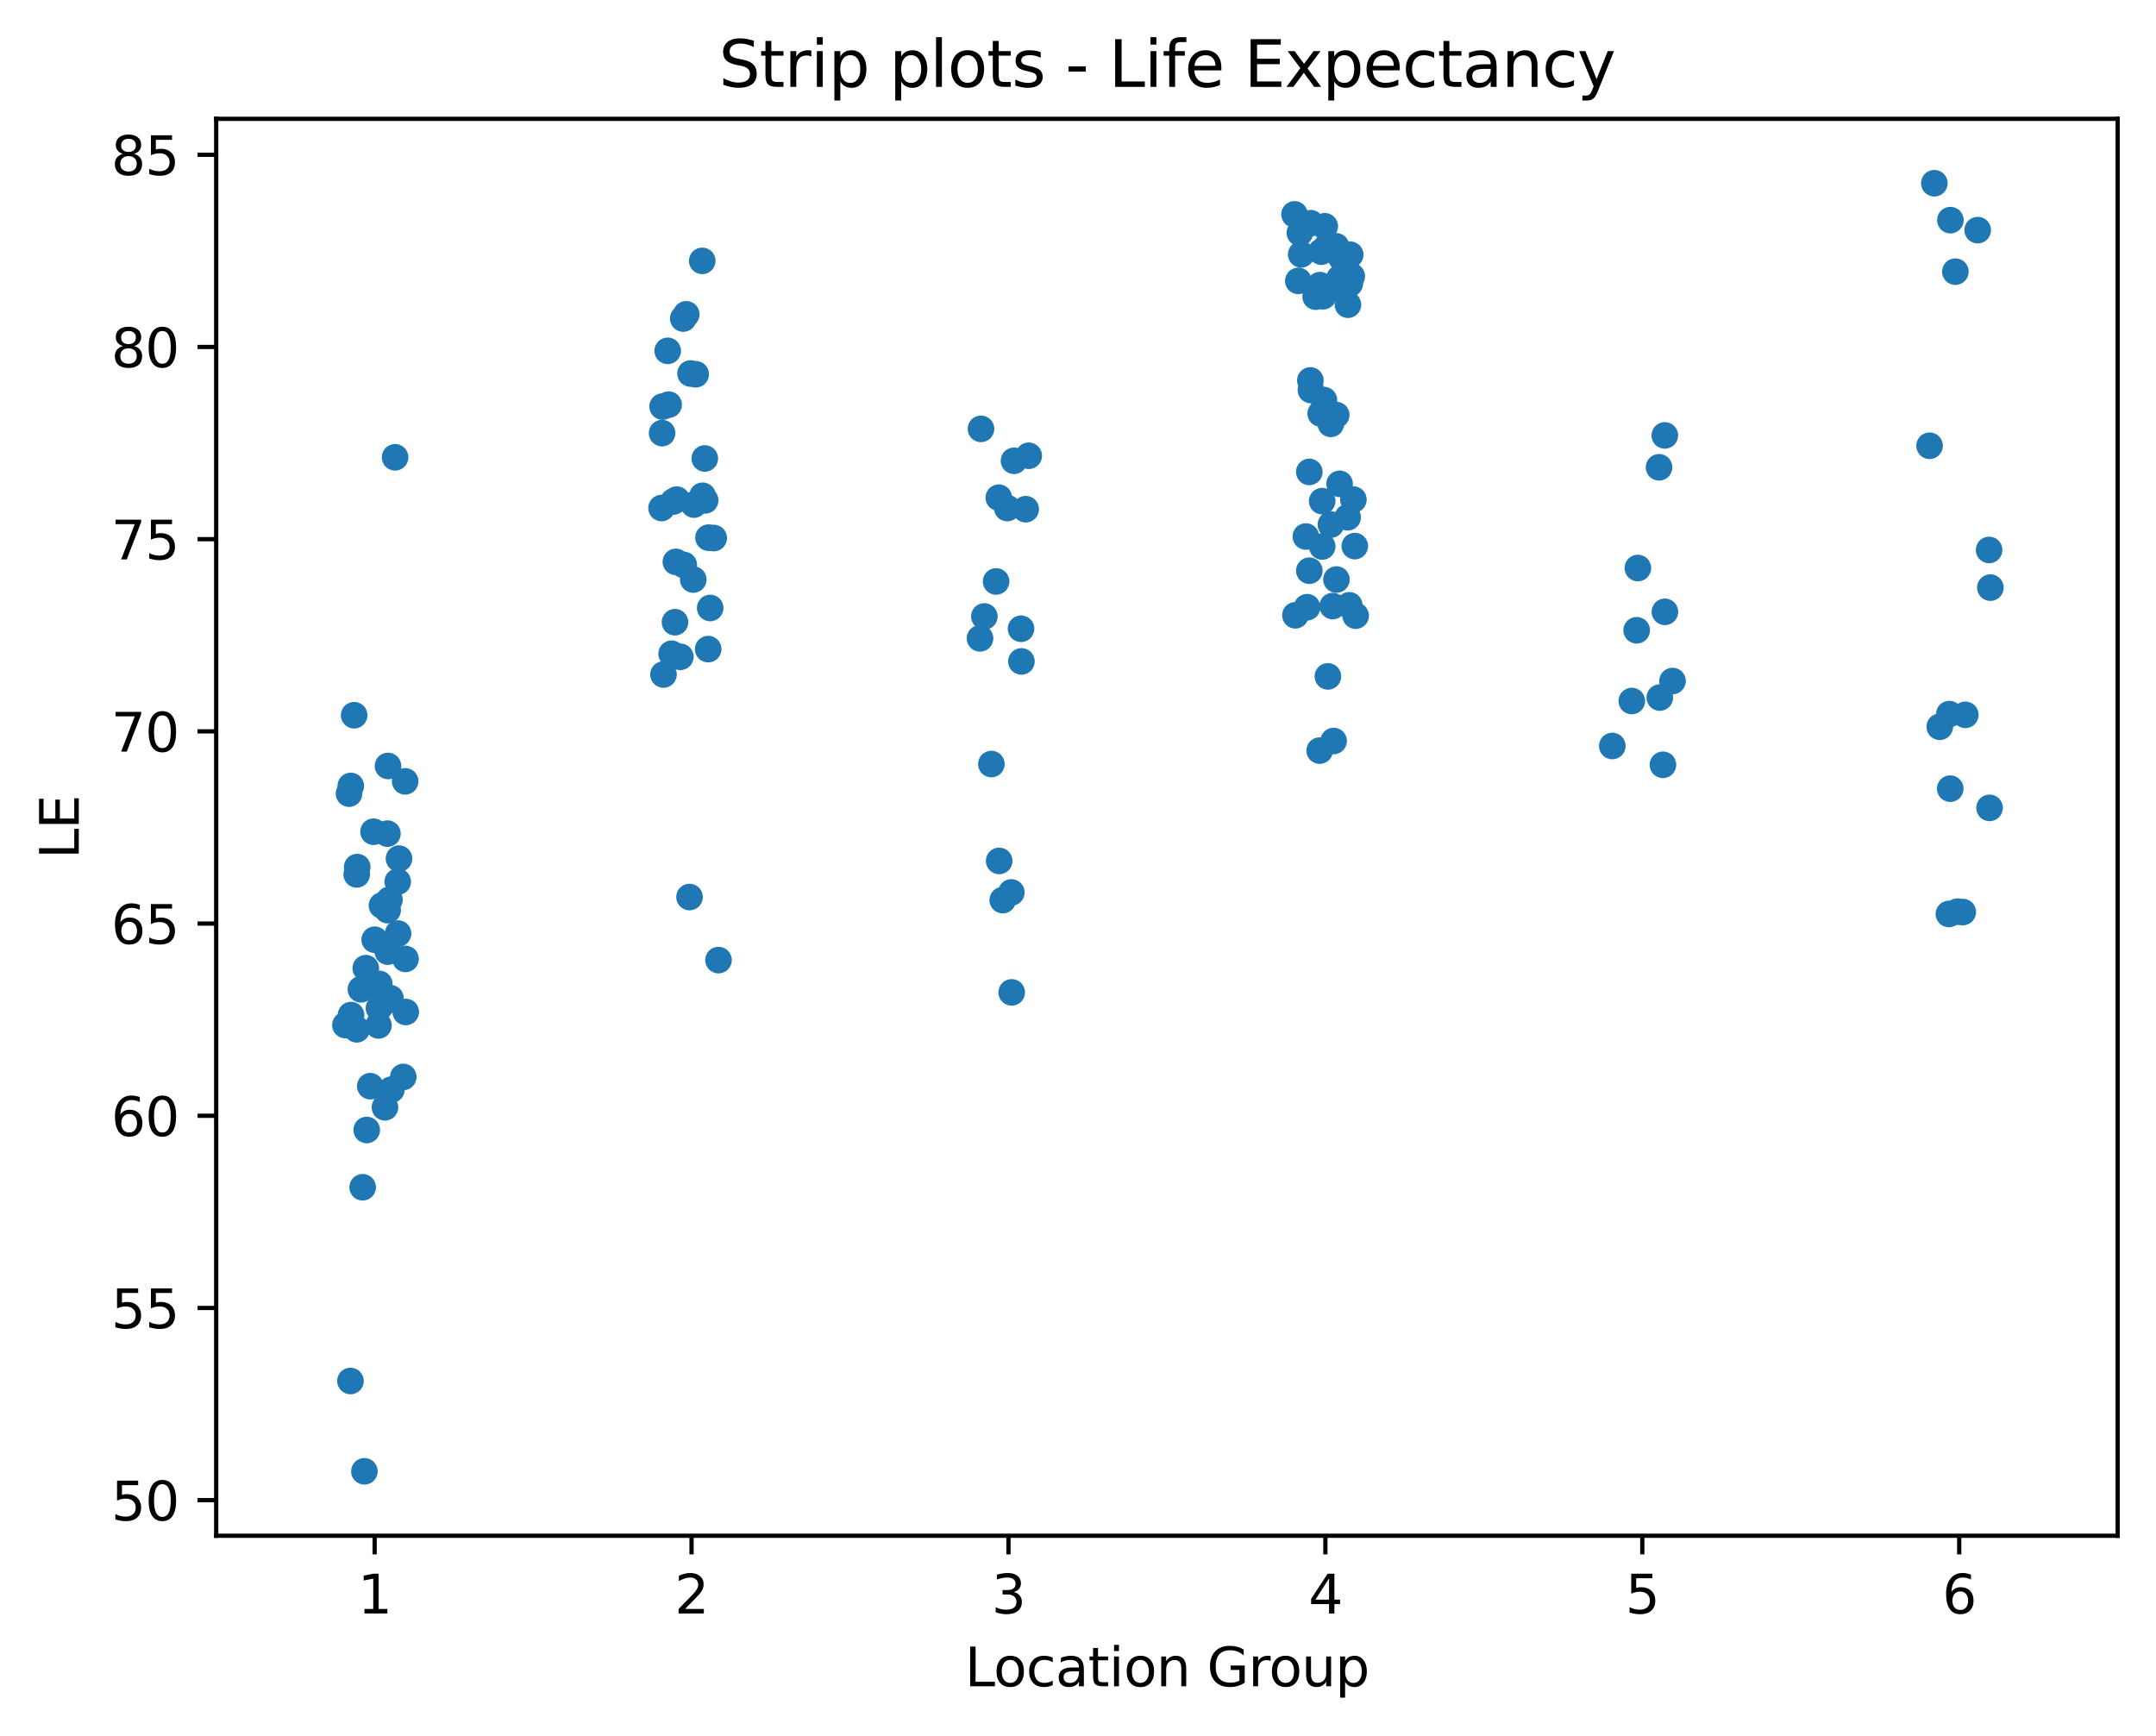 <?xml version="1.0" encoding="utf-8" standalone="no"?>
<!DOCTYPE svg PUBLIC "-//W3C//DTD SVG 1.1//EN"
  "http://www.w3.org/Graphics/SVG/1.1/DTD/svg11.dtd">
<svg xmlns:xlink="http://www.w3.org/1999/xlink" width="404.923pt" height="325.986pt" viewBox="0 0 404.923 325.986" xmlns="http://www.w3.org/2000/svg" version="1.1">
 <defs>
  <style type="text/css">*{stroke-linejoin: round; stroke-linecap: butt}</style>
 </defs>
 <g id="figure_1">
  <g id="patch_1">
   <path d="M 0 325.986 
L 404.923 325.986 
L 404.923 0 
L 0 0 
L 0 325.986 
z
" style="fill: none"/>
  </g>
  <g id="axes_1">
   <g id="patch_2">
    <path d="M 40.603 288.43 
L 397.723 288.43 
L 397.723 22.318 
L 40.603 22.318 
L 40.603 288.43 
z
" style="fill: none"/>
   </g>
   <g id="matplotlib.axis_1">
    <g id="xtick_1">
     <g id="line2d_1">
      <defs>
       <path id="mc3ff9c7772" d="M 0 0 
L 0 3.5 
" style="stroke: #000000; stroke-width: 0.8"/>
      </defs>
      <g>
       <use xlink:href="#mc3ff9c7772" x="70.363" y="288.43" style="stroke: #000000; stroke-width: 0.8"/>
      </g>
     </g>
     <g id="text_1">
      <!-- 1 -->
      <g transform="translate(67.182 303.029) scale(0.1 -0.1)">
       <defs>
        <path id="DejaVuSans-31" d="M 794 531 
L 1825 531 
L 1825 4091 
L 703 3866 
L 703 4441 
L 1819 4666 
L 2450 4666 
L 2450 531 
L 3481 531 
L 3481 0 
L 794 0 
L 794 531 
z
" transform="scale(0.016)"/>
       </defs>
       <use xlink:href="#DejaVuSans-31"/>
      </g>
     </g>
    </g>
    <g id="xtick_2">
     <g id="line2d_2">
      <g>
       <use xlink:href="#mc3ff9c7772" x="129.883" y="288.43" style="stroke: #000000; stroke-width: 0.8"/>
      </g>
     </g>
     <g id="text_2">
      <!-- 2 -->
      <g transform="translate(126.702 303.029) scale(0.1 -0.1)">
       <defs>
        <path id="DejaVuSans-32" d="M 1228 531 
L 3431 531 
L 3431 0 
L 469 0 
L 469 531 
Q 828 903 1448 1529 
Q 2069 2156 2228 2338 
Q 2531 2678 2651 2914 
Q 2772 3150 2772 3378 
Q 2772 3750 2511 3984 
Q 2250 4219 1831 4219 
Q 1534 4219 1204 4116 
Q 875 4013 500 3803 
L 500 4441 
Q 881 4594 1212 4672 
Q 1544 4750 1819 4750 
Q 2544 4750 2975 4387 
Q 3406 4025 3406 3419 
Q 3406 3131 3298 2873 
Q 3191 2616 2906 2266 
Q 2828 2175 2409 1742 
Q 1991 1309 1228 531 
z
" transform="scale(0.016)"/>
       </defs>
       <use xlink:href="#DejaVuSans-32"/>
      </g>
     </g>
    </g>
    <g id="xtick_3">
     <g id="line2d_3">
      <g>
       <use xlink:href="#mc3ff9c7772" x="189.403" y="288.43" style="stroke: #000000; stroke-width: 0.8"/>
      </g>
     </g>
     <g id="text_3">
      <!-- 3 -->
      <g transform="translate(186.222 303.029) scale(0.1 -0.1)">
       <defs>
        <path id="DejaVuSans-33" d="M 2597 2516 
Q 3050 2419 3304 2112 
Q 3559 1806 3559 1356 
Q 3559 666 3084 287 
Q 2609 -91 1734 -91 
Q 1441 -91 1130 -33 
Q 819 25 488 141 
L 488 750 
Q 750 597 1062 519 
Q 1375 441 1716 441 
Q 2309 441 2620 675 
Q 2931 909 2931 1356 
Q 2931 1769 2642 2001 
Q 2353 2234 1838 2234 
L 1294 2234 
L 1294 2753 
L 1863 2753 
Q 2328 2753 2575 2939 
Q 2822 3125 2822 3475 
Q 2822 3834 2567 4026 
Q 2313 4219 1838 4219 
Q 1578 4219 1281 4162 
Q 984 4106 628 3988 
L 628 4550 
Q 988 4650 1302 4700 
Q 1616 4750 1894 4750 
Q 2613 4750 3031 4423 
Q 3450 4097 3450 3541 
Q 3450 3153 3228 2886 
Q 3006 2619 2597 2516 
z
" transform="scale(0.016)"/>
       </defs>
       <use xlink:href="#DejaVuSans-33"/>
      </g>
     </g>
    </g>
    <g id="xtick_4">
     <g id="line2d_4">
      <g>
       <use xlink:href="#mc3ff9c7772" x="248.923" y="288.43" style="stroke: #000000; stroke-width: 0.8"/>
      </g>
     </g>
     <g id="text_4">
      <!-- 4 -->
      <g transform="translate(245.742 303.029) scale(0.1 -0.1)">
       <defs>
        <path id="DejaVuSans-34" d="M 2419 4116 
L 825 1625 
L 2419 1625 
L 2419 4116 
z
M 2253 4666 
L 3047 4666 
L 3047 1625 
L 3713 1625 
L 3713 1100 
L 3047 1100 
L 3047 0 
L 2419 0 
L 2419 1100 
L 313 1100 
L 313 1709 
L 2253 4666 
z
" transform="scale(0.016)"/>
       </defs>
       <use xlink:href="#DejaVuSans-34"/>
      </g>
     </g>
    </g>
    <g id="xtick_5">
     <g id="line2d_5">
      <g>
       <use xlink:href="#mc3ff9c7772" x="308.443" y="288.43" style="stroke: #000000; stroke-width: 0.8"/>
      </g>
     </g>
     <g id="text_5">
      <!-- 5 -->
      <g transform="translate(305.262 303.029) scale(0.1 -0.1)">
       <defs>
        <path id="DejaVuSans-35" d="M 691 4666 
L 3169 4666 
L 3169 4134 
L 1269 4134 
L 1269 2991 
Q 1406 3038 1543 3061 
Q 1681 3084 1819 3084 
Q 2600 3084 3056 2656 
Q 3513 2228 3513 1497 
Q 3513 744 3044 326 
Q 2575 -91 1722 -91 
Q 1428 -91 1123 -41 
Q 819 9 494 109 
L 494 744 
Q 775 591 1075 516 
Q 1375 441 1709 441 
Q 2250 441 2565 725 
Q 2881 1009 2881 1497 
Q 2881 1984 2565 2268 
Q 2250 2553 1709 2553 
Q 1456 2553 1204 2497 
Q 953 2441 691 2322 
L 691 4666 
z
" transform="scale(0.016)"/>
       </defs>
       <use xlink:href="#DejaVuSans-35"/>
      </g>
     </g>
    </g>
    <g id="xtick_6">
     <g id="line2d_6">
      <g>
       <use xlink:href="#mc3ff9c7772" x="367.963" y="288.43" style="stroke: #000000; stroke-width: 0.8"/>
      </g>
     </g>
     <g id="text_6">
      <!-- 6 -->
      <g transform="translate(364.782 303.029) scale(0.1 -0.1)">
       <defs>
        <path id="DejaVuSans-36" d="M 2113 2584 
Q 1688 2584 1439 2293 
Q 1191 2003 1191 1497 
Q 1191 994 1439 701 
Q 1688 409 2113 409 
Q 2538 409 2786 701 
Q 3034 994 3034 1497 
Q 3034 2003 2786 2293 
Q 2538 2584 2113 2584 
z
M 3366 4563 
L 3366 3988 
Q 3128 4100 2886 4159 
Q 2644 4219 2406 4219 
Q 1781 4219 1451 3797 
Q 1122 3375 1075 2522 
Q 1259 2794 1537 2939 
Q 1816 3084 2150 3084 
Q 2853 3084 3261 2657 
Q 3669 2231 3669 1497 
Q 3669 778 3244 343 
Q 2819 -91 2113 -91 
Q 1303 -91 875 529 
Q 447 1150 447 2328 
Q 447 3434 972 4092 
Q 1497 4750 2381 4750 
Q 2619 4750 2861 4703 
Q 3103 4656 3366 4563 
z
" transform="scale(0.016)"/>
       </defs>
       <use xlink:href="#DejaVuSans-36"/>
      </g>
     </g>
    </g>
    <g id="text_7">
     <!-- Location Group -->
     <g transform="translate(181.206 316.707) scale(0.1 -0.1)">
      <defs>
       <path id="DejaVuSans-4c" d="M 628 4666 
L 1259 4666 
L 1259 531 
L 3531 531 
L 3531 0 
L 628 0 
L 628 4666 
z
" transform="scale(0.016)"/>
       <path id="DejaVuSans-6f" d="M 1959 3097 
Q 1497 3097 1228 2736 
Q 959 2375 959 1747 
Q 959 1119 1226 758 
Q 1494 397 1959 397 
Q 2419 397 2687 759 
Q 2956 1122 2956 1747 
Q 2956 2369 2687 2733 
Q 2419 3097 1959 3097 
z
M 1959 3584 
Q 2709 3584 3137 3096 
Q 3566 2609 3566 1747 
Q 3566 888 3137 398 
Q 2709 -91 1959 -91 
Q 1206 -91 779 398 
Q 353 888 353 1747 
Q 353 2609 779 3096 
Q 1206 3584 1959 3584 
z
" transform="scale(0.016)"/>
       <path id="DejaVuSans-63" d="M 3122 3366 
L 3122 2828 
Q 2878 2963 2633 3030 
Q 2388 3097 2138 3097 
Q 1578 3097 1268 2742 
Q 959 2388 959 1747 
Q 959 1106 1268 751 
Q 1578 397 2138 397 
Q 2388 397 2633 464 
Q 2878 531 3122 666 
L 3122 134 
Q 2881 22 2623 -34 
Q 2366 -91 2075 -91 
Q 1284 -91 818 406 
Q 353 903 353 1747 
Q 353 2603 823 3093 
Q 1294 3584 2113 3584 
Q 2378 3584 2631 3529 
Q 2884 3475 3122 3366 
z
" transform="scale(0.016)"/>
       <path id="DejaVuSans-61" d="M 2194 1759 
Q 1497 1759 1228 1600 
Q 959 1441 959 1056 
Q 959 750 1161 570 
Q 1363 391 1709 391 
Q 2188 391 2477 730 
Q 2766 1069 2766 1631 
L 2766 1759 
L 2194 1759 
z
M 3341 1997 
L 3341 0 
L 2766 0 
L 2766 531 
Q 2569 213 2275 61 
Q 1981 -91 1556 -91 
Q 1019 -91 701 211 
Q 384 513 384 1019 
Q 384 1609 779 1909 
Q 1175 2209 1959 2209 
L 2766 2209 
L 2766 2266 
Q 2766 2663 2505 2880 
Q 2244 3097 1772 3097 
Q 1472 3097 1187 3025 
Q 903 2953 641 2809 
L 641 3341 
Q 956 3463 1253 3523 
Q 1550 3584 1831 3584 
Q 2591 3584 2966 3190 
Q 3341 2797 3341 1997 
z
" transform="scale(0.016)"/>
       <path id="DejaVuSans-74" d="M 1172 4494 
L 1172 3500 
L 2356 3500 
L 2356 3053 
L 1172 3053 
L 1172 1153 
Q 1172 725 1289 603 
Q 1406 481 1766 481 
L 2356 481 
L 2356 0 
L 1766 0 
Q 1100 0 847 248 
Q 594 497 594 1153 
L 594 3053 
L 172 3053 
L 172 3500 
L 594 3500 
L 594 4494 
L 1172 4494 
z
" transform="scale(0.016)"/>
       <path id="DejaVuSans-69" d="M 603 3500 
L 1178 3500 
L 1178 0 
L 603 0 
L 603 3500 
z
M 603 4863 
L 1178 4863 
L 1178 4134 
L 603 4134 
L 603 4863 
z
" transform="scale(0.016)"/>
       <path id="DejaVuSans-6e" d="M 3513 2113 
L 3513 0 
L 2938 0 
L 2938 2094 
Q 2938 2591 2744 2837 
Q 2550 3084 2163 3084 
Q 1697 3084 1428 2787 
Q 1159 2491 1159 1978 
L 1159 0 
L 581 0 
L 581 3500 
L 1159 3500 
L 1159 2956 
Q 1366 3272 1645 3428 
Q 1925 3584 2291 3584 
Q 2894 3584 3203 3211 
Q 3513 2838 3513 2113 
z
" transform="scale(0.016)"/>
       <path id="DejaVuSans-20" transform="scale(0.016)"/>
       <path id="DejaVuSans-47" d="M 3809 666 
L 3809 1919 
L 2778 1919 
L 2778 2438 
L 4434 2438 
L 4434 434 
Q 4069 175 3628 42 
Q 3188 -91 2688 -91 
Q 1594 -91 976 548 
Q 359 1188 359 2328 
Q 359 3472 976 4111 
Q 1594 4750 2688 4750 
Q 3144 4750 3555 4637 
Q 3966 4525 4313 4306 
L 4313 3634 
Q 3963 3931 3569 4081 
Q 3175 4231 2741 4231 
Q 1884 4231 1454 3753 
Q 1025 3275 1025 2328 
Q 1025 1384 1454 906 
Q 1884 428 2741 428 
Q 3075 428 3337 486 
Q 3600 544 3809 666 
z
" transform="scale(0.016)"/>
       <path id="DejaVuSans-72" d="M 2631 2963 
Q 2534 3019 2420 3045 
Q 2306 3072 2169 3072 
Q 1681 3072 1420 2755 
Q 1159 2438 1159 1844 
L 1159 0 
L 581 0 
L 581 3500 
L 1159 3500 
L 1159 2956 
Q 1341 3275 1631 3429 
Q 1922 3584 2338 3584 
Q 2397 3584 2469 3576 
Q 2541 3569 2628 3553 
L 2631 2963 
z
" transform="scale(0.016)"/>
       <path id="DejaVuSans-75" d="M 544 1381 
L 544 3500 
L 1119 3500 
L 1119 1403 
Q 1119 906 1312 657 
Q 1506 409 1894 409 
Q 2359 409 2629 706 
Q 2900 1003 2900 1516 
L 2900 3500 
L 3475 3500 
L 3475 0 
L 2900 0 
L 2900 538 
Q 2691 219 2414 64 
Q 2138 -91 1772 -91 
Q 1169 -91 856 284 
Q 544 659 544 1381 
z
M 1991 3584 
L 1991 3584 
z
" transform="scale(0.016)"/>
       <path id="DejaVuSans-70" d="M 1159 525 
L 1159 -1331 
L 581 -1331 
L 581 3500 
L 1159 3500 
L 1159 2969 
Q 1341 3281 1617 3432 
Q 1894 3584 2278 3584 
Q 2916 3584 3314 3078 
Q 3713 2572 3713 1747 
Q 3713 922 3314 415 
Q 2916 -91 2278 -91 
Q 1894 -91 1617 61 
Q 1341 213 1159 525 
z
M 3116 1747 
Q 3116 2381 2855 2742 
Q 2594 3103 2138 3103 
Q 1681 3103 1420 2742 
Q 1159 2381 1159 1747 
Q 1159 1113 1420 752 
Q 1681 391 2138 391 
Q 2594 391 2855 752 
Q 3116 1113 3116 1747 
z
" transform="scale(0.016)"/>
      </defs>
      <use xlink:href="#DejaVuSans-4c"/>
      <use xlink:href="#DejaVuSans-6f" x="53.963"/>
      <use xlink:href="#DejaVuSans-63" x="115.145"/>
      <use xlink:href="#DejaVuSans-61" x="170.125"/>
      <use xlink:href="#DejaVuSans-74" x="231.404"/>
      <use xlink:href="#DejaVuSans-69" x="270.613"/>
      <use xlink:href="#DejaVuSans-6f" x="298.396"/>
      <use xlink:href="#DejaVuSans-6e" x="359.578"/>
      <use xlink:href="#DejaVuSans-20" x="422.957"/>
      <use xlink:href="#DejaVuSans-47" x="454.744"/>
      <use xlink:href="#DejaVuSans-72" x="532.234"/>
      <use xlink:href="#DejaVuSans-6f" x="571.098"/>
      <use xlink:href="#DejaVuSans-75" x="632.279"/>
      <use xlink:href="#DejaVuSans-70" x="695.658"/>
     </g>
    </g>
   </g>
   <g id="matplotlib.axis_2">
    <g id="ytick_1">
     <g id="line2d_7">
      <defs>
       <path id="m24e06ce413" d="M 0 0 
L -3.5 0 
" style="stroke: #000000; stroke-width: 0.8"/>
      </defs>
      <g>
       <use xlink:href="#m24e06ce413" x="40.603" y="281.749" style="stroke: #000000; stroke-width: 0.8"/>
      </g>
     </g>
     <g id="text_8">
      <!-- 50 -->
      <g transform="translate(20.878 285.548) scale(0.1 -0.1)">
       <defs>
        <path id="DejaVuSans-30" d="M 2034 4250 
Q 1547 4250 1301 3770 
Q 1056 3291 1056 2328 
Q 1056 1369 1301 889 
Q 1547 409 2034 409 
Q 2525 409 2770 889 
Q 3016 1369 3016 2328 
Q 3016 3291 2770 3770 
Q 2525 4250 2034 4250 
z
M 2034 4750 
Q 2819 4750 3233 4129 
Q 3647 3509 3647 2328 
Q 3647 1150 3233 529 
Q 2819 -91 2034 -91 
Q 1250 -91 836 529 
Q 422 1150 422 2328 
Q 422 3509 836 4129 
Q 1250 4750 2034 4750 
z
" transform="scale(0.016)"/>
       </defs>
       <use xlink:href="#DejaVuSans-35"/>
       <use xlink:href="#DejaVuSans-30" x="63.623"/>
      </g>
     </g>
    </g>
    <g id="ytick_2">
     <g id="line2d_8">
      <g>
       <use xlink:href="#m24e06ce413" x="40.603" y="245.652" style="stroke: #000000; stroke-width: 0.8"/>
      </g>
     </g>
     <g id="text_9">
      <!-- 55 -->
      <g transform="translate(20.878 249.451) scale(0.1 -0.1)">
       <use xlink:href="#DejaVuSans-35"/>
       <use xlink:href="#DejaVuSans-35" x="63.623"/>
      </g>
     </g>
    </g>
    <g id="ytick_3">
     <g id="line2d_9">
      <g>
       <use xlink:href="#m24e06ce413" x="40.603" y="209.555" style="stroke: #000000; stroke-width: 0.8"/>
      </g>
     </g>
     <g id="text_10">
      <!-- 60 -->
      <g transform="translate(20.878 213.354) scale(0.1 -0.1)">
       <use xlink:href="#DejaVuSans-36"/>
       <use xlink:href="#DejaVuSans-30" x="63.623"/>
      </g>
     </g>
    </g>
    <g id="ytick_4">
     <g id="line2d_10">
      <g>
       <use xlink:href="#m24e06ce413" x="40.603" y="173.459" style="stroke: #000000; stroke-width: 0.8"/>
      </g>
     </g>
     <g id="text_11">
      <!-- 65 -->
      <g transform="translate(20.878 177.258) scale(0.1 -0.1)">
       <use xlink:href="#DejaVuSans-36"/>
       <use xlink:href="#DejaVuSans-35" x="63.623"/>
      </g>
     </g>
    </g>
    <g id="ytick_5">
     <g id="line2d_11">
      <g>
       <use xlink:href="#m24e06ce413" x="40.603" y="137.362" style="stroke: #000000; stroke-width: 0.8"/>
      </g>
     </g>
     <g id="text_12">
      <!-- 70 -->
      <g transform="translate(20.878 141.161) scale(0.1 -0.1)">
       <defs>
        <path id="DejaVuSans-37" d="M 525 4666 
L 3525 4666 
L 3525 4397 
L 1831 0 
L 1172 0 
L 2766 4134 
L 525 4134 
L 525 4666 
z
" transform="scale(0.016)"/>
       </defs>
       <use xlink:href="#DejaVuSans-37"/>
       <use xlink:href="#DejaVuSans-30" x="63.623"/>
      </g>
     </g>
    </g>
    <g id="ytick_6">
     <g id="line2d_12">
      <g>
       <use xlink:href="#m24e06ce413" x="40.603" y="101.265" style="stroke: #000000; stroke-width: 0.8"/>
      </g>
     </g>
     <g id="text_13">
      <!-- 75 -->
      <g transform="translate(20.878 105.064) scale(0.1 -0.1)">
       <use xlink:href="#DejaVuSans-37"/>
       <use xlink:href="#DejaVuSans-35" x="63.623"/>
      </g>
     </g>
    </g>
    <g id="ytick_7">
     <g id="line2d_13">
      <g>
       <use xlink:href="#m24e06ce413" x="40.603" y="65.169" style="stroke: #000000; stroke-width: 0.8"/>
      </g>
     </g>
     <g id="text_14">
      <!-- 80 -->
      <g transform="translate(20.878 68.968) scale(0.1 -0.1)">
       <defs>
        <path id="DejaVuSans-38" d="M 2034 2216 
Q 1584 2216 1326 1975 
Q 1069 1734 1069 1313 
Q 1069 891 1326 650 
Q 1584 409 2034 409 
Q 2484 409 2743 651 
Q 3003 894 3003 1313 
Q 3003 1734 2745 1975 
Q 2488 2216 2034 2216 
z
M 1403 2484 
Q 997 2584 770 2862 
Q 544 3141 544 3541 
Q 544 4100 942 4425 
Q 1341 4750 2034 4750 
Q 2731 4750 3128 4425 
Q 3525 4100 3525 3541 
Q 3525 3141 3298 2862 
Q 3072 2584 2669 2484 
Q 3125 2378 3379 2068 
Q 3634 1759 3634 1313 
Q 3634 634 3220 271 
Q 2806 -91 2034 -91 
Q 1263 -91 848 271 
Q 434 634 434 1313 
Q 434 1759 690 2068 
Q 947 2378 1403 2484 
z
M 1172 3481 
Q 1172 3119 1398 2916 
Q 1625 2713 2034 2713 
Q 2441 2713 2670 2916 
Q 2900 3119 2900 3481 
Q 2900 3844 2670 4047 
Q 2441 4250 2034 4250 
Q 1625 4250 1398 4047 
Q 1172 3844 1172 3481 
z
" transform="scale(0.016)"/>
       </defs>
       <use xlink:href="#DejaVuSans-38"/>
       <use xlink:href="#DejaVuSans-30" x="63.623"/>
      </g>
     </g>
    </g>
    <g id="ytick_8">
     <g id="line2d_14">
      <g>
       <use xlink:href="#m24e06ce413" x="40.603" y="29.072" style="stroke: #000000; stroke-width: 0.8"/>
      </g>
     </g>
     <g id="text_15">
      <!-- 85 -->
      <g transform="translate(20.878 32.871) scale(0.1 -0.1)">
       <use xlink:href="#DejaVuSans-38"/>
       <use xlink:href="#DejaVuSans-35" x="63.623"/>
      </g>
     </g>
    </g>
    <g id="text_16">
     <!-- LE -->
     <g transform="translate(14.798 161.319) rotate(-90) scale(0.1 -0.1)">
      <defs>
       <path id="DejaVuSans-45" d="M 628 4666 
L 3578 4666 
L 3578 4134 
L 1259 4134 
L 1259 2753 
L 3481 2753 
L 3481 2222 
L 1259 2222 
L 1259 531 
L 3634 531 
L 3634 0 
L 628 0 
L 628 4666 
z
" transform="scale(0.016)"/>
      </defs>
      <use xlink:href="#DejaVuSans-4c"/>
      <use xlink:href="#DejaVuSans-45" x="55.713"/>
     </g>
    </g>
   </g>
   <g id="patch_3">
    <path d="M 40.603 288.43 
L 40.603 22.318 
" style="fill: none; stroke: #000000; stroke-width: 0.8; stroke-linejoin: miter; stroke-linecap: square"/>
   </g>
   <g id="patch_4">
    <path d="M 397.723 288.43 
L 397.723 22.318 
" style="fill: none; stroke: #000000; stroke-width: 0.8; stroke-linejoin: miter; stroke-linecap: square"/>
   </g>
   <g id="patch_5">
    <path d="M 40.603 288.43 
L 397.723 288.43 
" style="fill: none; stroke: #000000; stroke-width: 0.8; stroke-linejoin: miter; stroke-linecap: square"/>
   </g>
   <g id="patch_6">
    <path d="M 40.603 22.318 
L 397.723 22.318 
" style="fill: none; stroke: #000000; stroke-width: 0.8; stroke-linejoin: miter; stroke-linecap: square"/>
   </g>
   <g id="PathCollection_1">
    <defs>
     <path id="mbaa73d08bf" d="M 0 2.5 
C 0.663 2.5 1.299 2.237 1.768 1.768 
C 2.237 1.299 2.5 0.663 2.5 0 
C 2.5 -0.663 2.237 -1.299 1.768 -1.768 
C 1.299 -2.237 0.663 -2.5 0 -2.5 
C -0.663 -2.5 -1.299 -2.237 -1.768 -1.768 
C -2.237 -1.299 -2.5 -0.663 -2.5 0 
C -2.5 0.663 -2.237 1.299 -1.768 1.768 
C -1.299 2.237 -0.663 2.5 0 2.5 
z
"/>
    </defs>
    <g clip-path="url(#p69448a5f01)">
     <use xlink:href="#mbaa73d08bf" x="74.202" y="85.888" style="fill: #1f77b4"/>
     <use xlink:href="#mbaa73d08bf" x="73.319" y="187.464" style="fill: #1f77b4"/>
     <use xlink:href="#mbaa73d08bf" x="71.234" y="184.793" style="fill: #1f77b4"/>
     <use xlink:href="#mbaa73d08bf" x="66.998" y="193.312" style="fill: #1f77b4"/>
     <use xlink:href="#mbaa73d08bf" x="76.203" y="190.063" style="fill: #1f77b4"/>
     <use xlink:href="#mbaa73d08bf" x="68.695" y="181.833" style="fill: #1f77b4"/>
     <use xlink:href="#mbaa73d08bf" x="64.872" y="192.518" style="fill: #1f77b4"/>
     <use xlink:href="#mbaa73d08bf" x="65.821" y="259.369" style="fill: #1f77b4"/>
     <use xlink:href="#mbaa73d08bf" x="68.875" y="212.226" style="fill: #1f77b4"/>
     <use xlink:href="#mbaa73d08bf" x="70.149" y="156.204" style="fill: #1f77b4"/>
     <use xlink:href="#mbaa73d08bf" x="71.861" y="188.475" style="fill: #1f77b4"/>
     <use xlink:href="#mbaa73d08bf" x="71.081" y="192.59" style="fill: #1f77b4"/>
     <use xlink:href="#mbaa73d08bf" x="76.094" y="146.747" style="fill: #1f77b4"/>
     <use xlink:href="#mbaa73d08bf" x="67.089" y="162.846" style="fill: #1f77b4"/>
     <use xlink:href="#mbaa73d08bf" x="71.735" y="170.065" style="fill: #1f77b4"/>
     <use xlink:href="#mbaa73d08bf" x="66.994" y="164.218" style="fill: #1f77b4"/>
     <use xlink:href="#mbaa73d08bf" x="75.737" y="202.264" style="fill: #1f77b4"/>
     <use xlink:href="#mbaa73d08bf" x="72.297" y="207.967" style="fill: #1f77b4"/>
     <use xlink:href="#mbaa73d08bf" x="74.694" y="165.589" style="fill: #1f77b4"/>
     <use xlink:href="#mbaa73d08bf" x="68.439" y="276.334" style="fill: #1f77b4"/>
     <use xlink:href="#mbaa73d08bf" x="76.158" y="180.1" style="fill: #1f77b4"/>
     <use xlink:href="#mbaa73d08bf" x="72.805" y="170.932" style="fill: #1f77b4"/>
     <use xlink:href="#mbaa73d08bf" x="73.145" y="168.983" style="fill: #1f77b4"/>
     <use xlink:href="#mbaa73d08bf" x="71.172" y="189.341" style="fill: #1f77b4"/>
     <use xlink:href="#mbaa73d08bf" x="65.548" y="149.057" style="fill: #1f77b4"/>
     <use xlink:href="#mbaa73d08bf" x="68.11" y="222.983" style="fill: #1f77b4"/>
     <use xlink:href="#mbaa73d08bf" x="70.372" y="176.491" style="fill: #1f77b4"/>
     <use xlink:href="#mbaa73d08bf" x="67.781" y="185.804" style="fill: #1f77b4"/>
     <use xlink:href="#mbaa73d08bf" x="65.924" y="190.641" style="fill: #1f77b4"/>
     <use xlink:href="#mbaa73d08bf" x="74.762" y="175.336" style="fill: #1f77b4"/>
     <use xlink:href="#mbaa73d08bf" x="72.87" y="143.859" style="fill: #1f77b4"/>
     <use xlink:href="#mbaa73d08bf" x="66.514" y="134.33" style="fill: #1f77b4"/>
     <use xlink:href="#mbaa73d08bf" x="65.882" y="147.613" style="fill: #1f77b4"/>
     <use xlink:href="#mbaa73d08bf" x="69.541" y="203.996" style="fill: #1f77b4"/>
     <use xlink:href="#mbaa73d08bf" x="72.763" y="156.565" style="fill: #1f77b4"/>
     <use xlink:href="#mbaa73d08bf" x="72.837" y="178.729" style="fill: #1f77b4"/>
     <use xlink:href="#mbaa73d08bf" x="74.937" y="161.258" style="fill: #1f77b4"/>
     <use xlink:href="#mbaa73d08bf" x="65.555" y="191.868" style="fill: #1f77b4"/>
     <use xlink:href="#mbaa73d08bf" x="73.512" y="204.646" style="fill: #1f77b4"/>
    </g>
   </g>
   <g id="PathCollection_2">
    <g clip-path="url(#p69448a5f01)">
     <use xlink:href="#mbaa73d08bf" x="133.381" y="114.188" style="fill: #1f77b4"/>
     <use xlink:href="#mbaa73d08bf" x="127.094" y="93.829" style="fill: #1f77b4"/>
     <use xlink:href="#mbaa73d08bf" x="126.939" y="105.525" style="fill: #1f77b4"/>
     <use xlink:href="#mbaa73d08bf" x="133.005" y="121.912" style="fill: #1f77b4"/>
     <use xlink:href="#mbaa73d08bf" x="130.332" y="94.768" style="fill: #1f77b4"/>
     <use xlink:href="#mbaa73d08bf" x="131.888" y="48.997" style="fill: #1f77b4"/>
     <use xlink:href="#mbaa73d08bf" x="128.319" y="59.826" style="fill: #1f77b4"/>
     <use xlink:href="#mbaa73d08bf" x="129.688" y="70.15" style="fill: #1f77b4"/>
     <use xlink:href="#mbaa73d08bf" x="128.886" y="59.032" style="fill: #1f77b4"/>
     <use xlink:href="#mbaa73d08bf" x="124.351" y="81.34" style="fill: #1f77b4"/>
     <use xlink:href="#mbaa73d08bf" x="126.77" y="116.859" style="fill: #1f77b4"/>
     <use xlink:href="#mbaa73d08bf" x="124.447" y="76.358" style="fill: #1f77b4"/>
     <use xlink:href="#mbaa73d08bf" x="134.049" y="101.049" style="fill: #1f77b4"/>
     <use xlink:href="#mbaa73d08bf" x="126.138" y="122.779" style="fill: #1f77b4"/>
     <use xlink:href="#mbaa73d08bf" x="129.502" y="168.477" style="fill: #1f77b4"/>
     <use xlink:href="#mbaa73d08bf" x="134.944" y="180.317" style="fill: #1f77b4"/>
     <use xlink:href="#mbaa73d08bf" x="127.782" y="123.356" style="fill: #1f77b4"/>
     <use xlink:href="#mbaa73d08bf" x="126.478" y="94.19" style="fill: #1f77b4"/>
     <use xlink:href="#mbaa73d08bf" x="132.436" y="93.974" style="fill: #1f77b4"/>
     <use xlink:href="#mbaa73d08bf" x="133.064" y="100.976" style="fill: #1f77b4"/>
     <use xlink:href="#mbaa73d08bf" x="130.661" y="70.294" style="fill: #1f77b4"/>
     <use xlink:href="#mbaa73d08bf" x="124.246" y="95.418" style="fill: #1f77b4"/>
     <use xlink:href="#mbaa73d08bf" x="125.403" y="65.89" style="fill: #1f77b4"/>
     <use xlink:href="#mbaa73d08bf" x="128.424" y="106.102" style="fill: #1f77b4"/>
     <use xlink:href="#mbaa73d08bf" x="124.613" y="126.677" style="fill: #1f77b4"/>
     <use xlink:href="#mbaa73d08bf" x="131.951" y="93.107" style="fill: #1f77b4"/>
     <use xlink:href="#mbaa73d08bf" x="125.578" y="75.998" style="fill: #1f77b4"/>
     <use xlink:href="#mbaa73d08bf" x="132.367" y="86.105" style="fill: #1f77b4"/>
     <use xlink:href="#mbaa73d08bf" x="130.202" y="108.845" style="fill: #1f77b4"/>
    </g>
   </g>
   <g id="PathCollection_3">
    <g clip-path="url(#p69448a5f01)">
     <use xlink:href="#mbaa73d08bf" x="190.009" y="186.381" style="fill: #1f77b4"/>
     <use xlink:href="#mbaa73d08bf" x="189.175" y="95.418" style="fill: #1f77b4"/>
     <use xlink:href="#mbaa73d08bf" x="189.943" y="167.611" style="fill: #1f77b4"/>
     <use xlink:href="#mbaa73d08bf" x="191.833" y="124.223" style="fill: #1f77b4"/>
     <use xlink:href="#mbaa73d08bf" x="184.06" y="119.891" style="fill: #1f77b4"/>
     <use xlink:href="#mbaa73d08bf" x="184.24" y="80.546" style="fill: #1f77b4"/>
     <use xlink:href="#mbaa73d08bf" x="192.639" y="95.634" style="fill: #1f77b4"/>
     <use xlink:href="#mbaa73d08bf" x="184.873" y="115.776" style="fill: #1f77b4"/>
     <use xlink:href="#mbaa73d08bf" x="187.085" y="109.206" style="fill: #1f77b4"/>
     <use xlink:href="#mbaa73d08bf" x="188.329" y="169.055" style="fill: #1f77b4"/>
     <use xlink:href="#mbaa73d08bf" x="193.209" y="85.599" style="fill: #1f77b4"/>
     <use xlink:href="#mbaa73d08bf" x="186.188" y="143.498" style="fill: #1f77b4"/>
     <use xlink:href="#mbaa73d08bf" x="191.765" y="118.086" style="fill: #1f77b4"/>
     <use xlink:href="#mbaa73d08bf" x="190.444" y="86.538" style="fill: #1f77b4"/>
     <use xlink:href="#mbaa73d08bf" x="187.588" y="93.468" style="fill: #1f77b4"/>
     <use xlink:href="#mbaa73d08bf" x="187.66" y="161.691" style="fill: #1f77b4"/>
    </g>
   </g>
   <g id="PathCollection_4">
    <g clip-path="url(#p69448a5f01)">
     <use xlink:href="#mbaa73d08bf" x="249.942" y="79.607" style="fill: #1f77b4"/>
     <use xlink:href="#mbaa73d08bf" x="254.182" y="93.829" style="fill: #1f77b4"/>
     <use xlink:href="#mbaa73d08bf" x="253.516" y="53.257" style="fill: #1f77b4"/>
     <use xlink:href="#mbaa73d08bf" x="249.397" y="127.038" style="fill: #1f77b4"/>
     <use xlink:href="#mbaa73d08bf" x="248.326" y="102.637" style="fill: #1f77b4"/>
     <use xlink:href="#mbaa73d08bf" x="248.601" y="54.917" style="fill: #1f77b4"/>
     <use xlink:href="#mbaa73d08bf" x="245.903" y="88.631" style="fill: #1f77b4"/>
     <use xlink:href="#mbaa73d08bf" x="245.252" y="100.76" style="fill: #1f77b4"/>
     <use xlink:href="#mbaa73d08bf" x="248.803" y="42.5" style="fill: #1f77b4"/>
     <use xlink:href="#mbaa73d08bf" x="246.099" y="71.449" style="fill: #1f77b4"/>
     <use xlink:href="#mbaa73d08bf" x="248.494" y="55.639" style="fill: #1f77b4"/>
     <use xlink:href="#mbaa73d08bf" x="246.204" y="73.254" style="fill: #1f77b4"/>
     <use xlink:href="#mbaa73d08bf" x="247.894" y="53.545" style="fill: #1f77b4"/>
     <use xlink:href="#mbaa73d08bf" x="248.158" y="47.265" style="fill: #1f77b4"/>
     <use xlink:href="#mbaa73d08bf" x="253.41" y="113.682" style="fill: #1f77b4"/>
     <use xlink:href="#mbaa73d08bf" x="243.84" y="52.751" style="fill: #1f77b4"/>
     <use xlink:href="#mbaa73d08bf" x="253.158" y="57.227" style="fill: #1f77b4"/>
     <use xlink:href="#mbaa73d08bf" x="251.592" y="90.869" style="fill: #1f77b4"/>
     <use xlink:href="#mbaa73d08bf" x="251.871" y="48.347" style="fill: #1f77b4"/>
     <use xlink:href="#mbaa73d08bf" x="253.875" y="51.885" style="fill: #1f77b4"/>
     <use xlink:href="#mbaa73d08bf" x="249.226" y="46.254" style="fill: #1f77b4"/>
     <use xlink:href="#mbaa73d08bf" x="244.129" y="43.727" style="fill: #1f77b4"/>
     <use xlink:href="#mbaa73d08bf" x="251.001" y="108.845" style="fill: #1f77b4"/>
     <use xlink:href="#mbaa73d08bf" x="245.908" y="107.185" style="fill: #1f77b4"/>
     <use xlink:href="#mbaa73d08bf" x="249.959" y="98.522" style="fill: #1f77b4"/>
     <use xlink:href="#mbaa73d08bf" x="248.322" y="94.118" style="fill: #1f77b4"/>
     <use xlink:href="#mbaa73d08bf" x="244.382" y="47.77" style="fill: #1f77b4"/>
     <use xlink:href="#mbaa73d08bf" x="250.292" y="113.827" style="fill: #1f77b4"/>
     <use xlink:href="#mbaa73d08bf" x="251.582" y="52.246" style="fill: #1f77b4"/>
     <use xlink:href="#mbaa73d08bf" x="254.444" y="102.565" style="fill: #1f77b4"/>
     <use xlink:href="#mbaa73d08bf" x="250.926" y="46.254" style="fill: #1f77b4"/>
     <use xlink:href="#mbaa73d08bf" x="248.041" y="77.658" style="fill: #1f77b4"/>
     <use xlink:href="#mbaa73d08bf" x="251.847" y="53.834" style="fill: #1f77b4"/>
     <use xlink:href="#mbaa73d08bf" x="253.108" y="97.15" style="fill: #1f77b4"/>
     <use xlink:href="#mbaa73d08bf" x="245.488" y="114.043" style="fill: #1f77b4"/>
     <use xlink:href="#mbaa73d08bf" x="250.96" y="77.947" style="fill: #1f77b4"/>
     <use xlink:href="#mbaa73d08bf" x="247.092" y="55.711" style="fill: #1f77b4"/>
     <use xlink:href="#mbaa73d08bf" x="246.167" y="41.922" style="fill: #1f77b4"/>
     <use xlink:href="#mbaa73d08bf" x="253.583" y="47.842" style="fill: #1f77b4"/>
     <use xlink:href="#mbaa73d08bf" x="243.127" y="40.262" style="fill: #1f77b4"/>
     <use xlink:href="#mbaa73d08bf" x="247.849" y="140.972" style="fill: #1f77b4"/>
     <use xlink:href="#mbaa73d08bf" x="248.643" y="75.131" style="fill: #1f77b4"/>
     <use xlink:href="#mbaa73d08bf" x="250.466" y="139.167" style="fill: #1f77b4"/>
     <use xlink:href="#mbaa73d08bf" x="243.294" y="115.559" style="fill: #1f77b4"/>
     <use xlink:href="#mbaa73d08bf" x="247.556" y="55.061" style="fill: #1f77b4"/>
     <use xlink:href="#mbaa73d08bf" x="254.607" y="115.632" style="fill: #1f77b4"/>
    </g>
   </g>
   <g id="PathCollection_5">
    <g clip-path="url(#p69448a5f01)">
     <use xlink:href="#mbaa73d08bf" x="307.613" y="106.68" style="fill: #1f77b4"/>
     <use xlink:href="#mbaa73d08bf" x="312.687" y="114.91" style="fill: #1f77b4"/>
     <use xlink:href="#mbaa73d08bf" x="306.475" y="131.659" style="fill: #1f77b4"/>
     <use xlink:href="#mbaa73d08bf" x="314.119" y="127.905" style="fill: #1f77b4"/>
     <use xlink:href="#mbaa73d08bf" x="312.319" y="143.643" style="fill: #1f77b4"/>
     <use xlink:href="#mbaa73d08bf" x="311.729" y="131.009" style="fill: #1f77b4"/>
     <use xlink:href="#mbaa73d08bf" x="307.386" y="118.375" style="fill: #1f77b4"/>
     <use xlink:href="#mbaa73d08bf" x="311.588" y="87.765" style="fill: #1f77b4"/>
     <use xlink:href="#mbaa73d08bf" x="312.67" y="81.773" style="fill: #1f77b4"/>
     <use xlink:href="#mbaa73d08bf" x="302.807" y="140.105" style="fill: #1f77b4"/>
    </g>
   </g>
   <g id="PathCollection_6">
    <g clip-path="url(#p69448a5f01)">
     <use xlink:href="#mbaa73d08bf" x="371.437" y="43.222" style="fill: #1f77b4"/>
     <use xlink:href="#mbaa73d08bf" x="364.314" y="136.496" style="fill: #1f77b4"/>
     <use xlink:href="#mbaa73d08bf" x="362.396" y="83.722" style="fill: #1f77b4"/>
     <use xlink:href="#mbaa73d08bf" x="373.661" y="151.728" style="fill: #1f77b4"/>
     <use xlink:href="#mbaa73d08bf" x="363.292" y="34.414" style="fill: #1f77b4"/>
     <use xlink:href="#mbaa73d08bf" x="366.282" y="148.119" style="fill: #1f77b4"/>
     <use xlink:href="#mbaa73d08bf" x="373.575" y="103.287" style="fill: #1f77b4"/>
     <use xlink:href="#mbaa73d08bf" x="367.244" y="51.019" style="fill: #1f77b4"/>
     <use xlink:href="#mbaa73d08bf" x="368.633" y="171.293" style="fill: #1f77b4"/>
     <use xlink:href="#mbaa73d08bf" x="369.11" y="134.258" style="fill: #1f77b4"/>
     <use xlink:href="#mbaa73d08bf" x="366.103" y="134.113" style="fill: #1f77b4"/>
     <use xlink:href="#mbaa73d08bf" x="366.026" y="171.654" style="fill: #1f77b4"/>
     <use xlink:href="#mbaa73d08bf" x="366.307" y="41.345" style="fill: #1f77b4"/>
     <use xlink:href="#mbaa73d08bf" x="367.621" y="171.221" style="fill: #1f77b4"/>
     <use xlink:href="#mbaa73d08bf" x="373.818" y="110.362" style="fill: #1f77b4"/>
    </g>
   </g>
   <g id="text_17">
    <!-- Strip plots - Life Expectancy -->
    <g transform="translate(135.004 16.318) scale(0.12 -0.12)">
     <defs>
      <path id="DejaVuSans-53" d="M 3425 4513 
L 3425 3897 
Q 3066 4069 2747 4153 
Q 2428 4238 2131 4238 
Q 1616 4238 1336 4038 
Q 1056 3838 1056 3469 
Q 1056 3159 1242 3001 
Q 1428 2844 1947 2747 
L 2328 2669 
Q 3034 2534 3370 2195 
Q 3706 1856 3706 1288 
Q 3706 609 3251 259 
Q 2797 -91 1919 -91 
Q 1588 -91 1214 -16 
Q 841 59 441 206 
L 441 856 
Q 825 641 1194 531 
Q 1563 422 1919 422 
Q 2459 422 2753 634 
Q 3047 847 3047 1241 
Q 3047 1584 2836 1778 
Q 2625 1972 2144 2069 
L 1759 2144 
Q 1053 2284 737 2584 
Q 422 2884 422 3419 
Q 422 4038 858 4394 
Q 1294 4750 2059 4750 
Q 2388 4750 2728 4690 
Q 3069 4631 3425 4513 
z
" transform="scale(0.016)"/>
      <path id="DejaVuSans-6c" d="M 603 4863 
L 1178 4863 
L 1178 0 
L 603 0 
L 603 4863 
z
" transform="scale(0.016)"/>
      <path id="DejaVuSans-73" d="M 2834 3397 
L 2834 2853 
Q 2591 2978 2328 3040 
Q 2066 3103 1784 3103 
Q 1356 3103 1142 2972 
Q 928 2841 928 2578 
Q 928 2378 1081 2264 
Q 1234 2150 1697 2047 
L 1894 2003 
Q 2506 1872 2764 1633 
Q 3022 1394 3022 966 
Q 3022 478 2636 193 
Q 2250 -91 1575 -91 
Q 1294 -91 989 -36 
Q 684 19 347 128 
L 347 722 
Q 666 556 975 473 
Q 1284 391 1588 391 
Q 1994 391 2212 530 
Q 2431 669 2431 922 
Q 2431 1156 2273 1281 
Q 2116 1406 1581 1522 
L 1381 1569 
Q 847 1681 609 1914 
Q 372 2147 372 2553 
Q 372 3047 722 3315 
Q 1072 3584 1716 3584 
Q 2034 3584 2315 3537 
Q 2597 3491 2834 3397 
z
" transform="scale(0.016)"/>
      <path id="DejaVuSans-2d" d="M 313 2009 
L 1997 2009 
L 1997 1497 
L 313 1497 
L 313 2009 
z
" transform="scale(0.016)"/>
      <path id="DejaVuSans-66" d="M 2375 4863 
L 2375 4384 
L 1825 4384 
Q 1516 4384 1395 4259 
Q 1275 4134 1275 3809 
L 1275 3500 
L 2222 3500 
L 2222 3053 
L 1275 3053 
L 1275 0 
L 697 0 
L 697 3053 
L 147 3053 
L 147 3500 
L 697 3500 
L 697 3744 
Q 697 4328 969 4595 
Q 1241 4863 1831 4863 
L 2375 4863 
z
" transform="scale(0.016)"/>
      <path id="DejaVuSans-65" d="M 3597 1894 
L 3597 1613 
L 953 1613 
Q 991 1019 1311 708 
Q 1631 397 2203 397 
Q 2534 397 2845 478 
Q 3156 559 3463 722 
L 3463 178 
Q 3153 47 2828 -22 
Q 2503 -91 2169 -91 
Q 1331 -91 842 396 
Q 353 884 353 1716 
Q 353 2575 817 3079 
Q 1281 3584 2069 3584 
Q 2775 3584 3186 3129 
Q 3597 2675 3597 1894 
z
M 3022 2063 
Q 3016 2534 2758 2815 
Q 2500 3097 2075 3097 
Q 1594 3097 1305 2825 
Q 1016 2553 972 2059 
L 3022 2063 
z
" transform="scale(0.016)"/>
      <path id="DejaVuSans-78" d="M 3513 3500 
L 2247 1797 
L 3578 0 
L 2900 0 
L 1881 1375 
L 863 0 
L 184 0 
L 1544 1831 
L 300 3500 
L 978 3500 
L 1906 2253 
L 2834 3500 
L 3513 3500 
z
" transform="scale(0.016)"/>
      <path id="DejaVuSans-79" d="M 2059 -325 
Q 1816 -950 1584 -1140 
Q 1353 -1331 966 -1331 
L 506 -1331 
L 506 -850 
L 844 -850 
Q 1081 -850 1212 -737 
Q 1344 -625 1503 -206 
L 1606 56 
L 191 3500 
L 800 3500 
L 1894 763 
L 2988 3500 
L 3597 3500 
L 2059 -325 
z
" transform="scale(0.016)"/>
     </defs>
     <use xlink:href="#DejaVuSans-53"/>
     <use xlink:href="#DejaVuSans-74" x="63.477"/>
     <use xlink:href="#DejaVuSans-72" x="102.686"/>
     <use xlink:href="#DejaVuSans-69" x="143.799"/>
     <use xlink:href="#DejaVuSans-70" x="171.582"/>
     <use xlink:href="#DejaVuSans-20" x="235.059"/>
     <use xlink:href="#DejaVuSans-70" x="266.846"/>
     <use xlink:href="#DejaVuSans-6c" x="330.322"/>
     <use xlink:href="#DejaVuSans-6f" x="358.105"/>
     <use xlink:href="#DejaVuSans-74" x="419.287"/>
     <use xlink:href="#DejaVuSans-73" x="458.496"/>
     <use xlink:href="#DejaVuSans-20" x="510.596"/>
     <use xlink:href="#DejaVuSans-2d" x="542.383"/>
     <use xlink:href="#DejaVuSans-20" x="578.467"/>
     <use xlink:href="#DejaVuSans-4c" x="610.254"/>
     <use xlink:href="#DejaVuSans-69" x="665.967"/>
     <use xlink:href="#DejaVuSans-66" x="693.75"/>
     <use xlink:href="#DejaVuSans-65" x="728.955"/>
     <use xlink:href="#DejaVuSans-20" x="790.479"/>
     <use xlink:href="#DejaVuSans-45" x="822.266"/>
     <use xlink:href="#DejaVuSans-78" x="885.449"/>
     <use xlink:href="#DejaVuSans-70" x="944.629"/>
     <use xlink:href="#DejaVuSans-65" x="1008.105"/>
     <use xlink:href="#DejaVuSans-63" x="1069.629"/>
     <use xlink:href="#DejaVuSans-74" x="1124.609"/>
     <use xlink:href="#DejaVuSans-61" x="1163.818"/>
     <use xlink:href="#DejaVuSans-6e" x="1225.098"/>
     <use xlink:href="#DejaVuSans-63" x="1288.477"/>
     <use xlink:href="#DejaVuSans-79" x="1343.457"/>
    </g>
   </g>
  </g>
 </g>
 <defs>
  <clipPath id="p69448a5f01">
   <rect x="40.603" y="22.318" width="357.12" height="266.112"/>
  </clipPath>
 </defs>
</svg>
